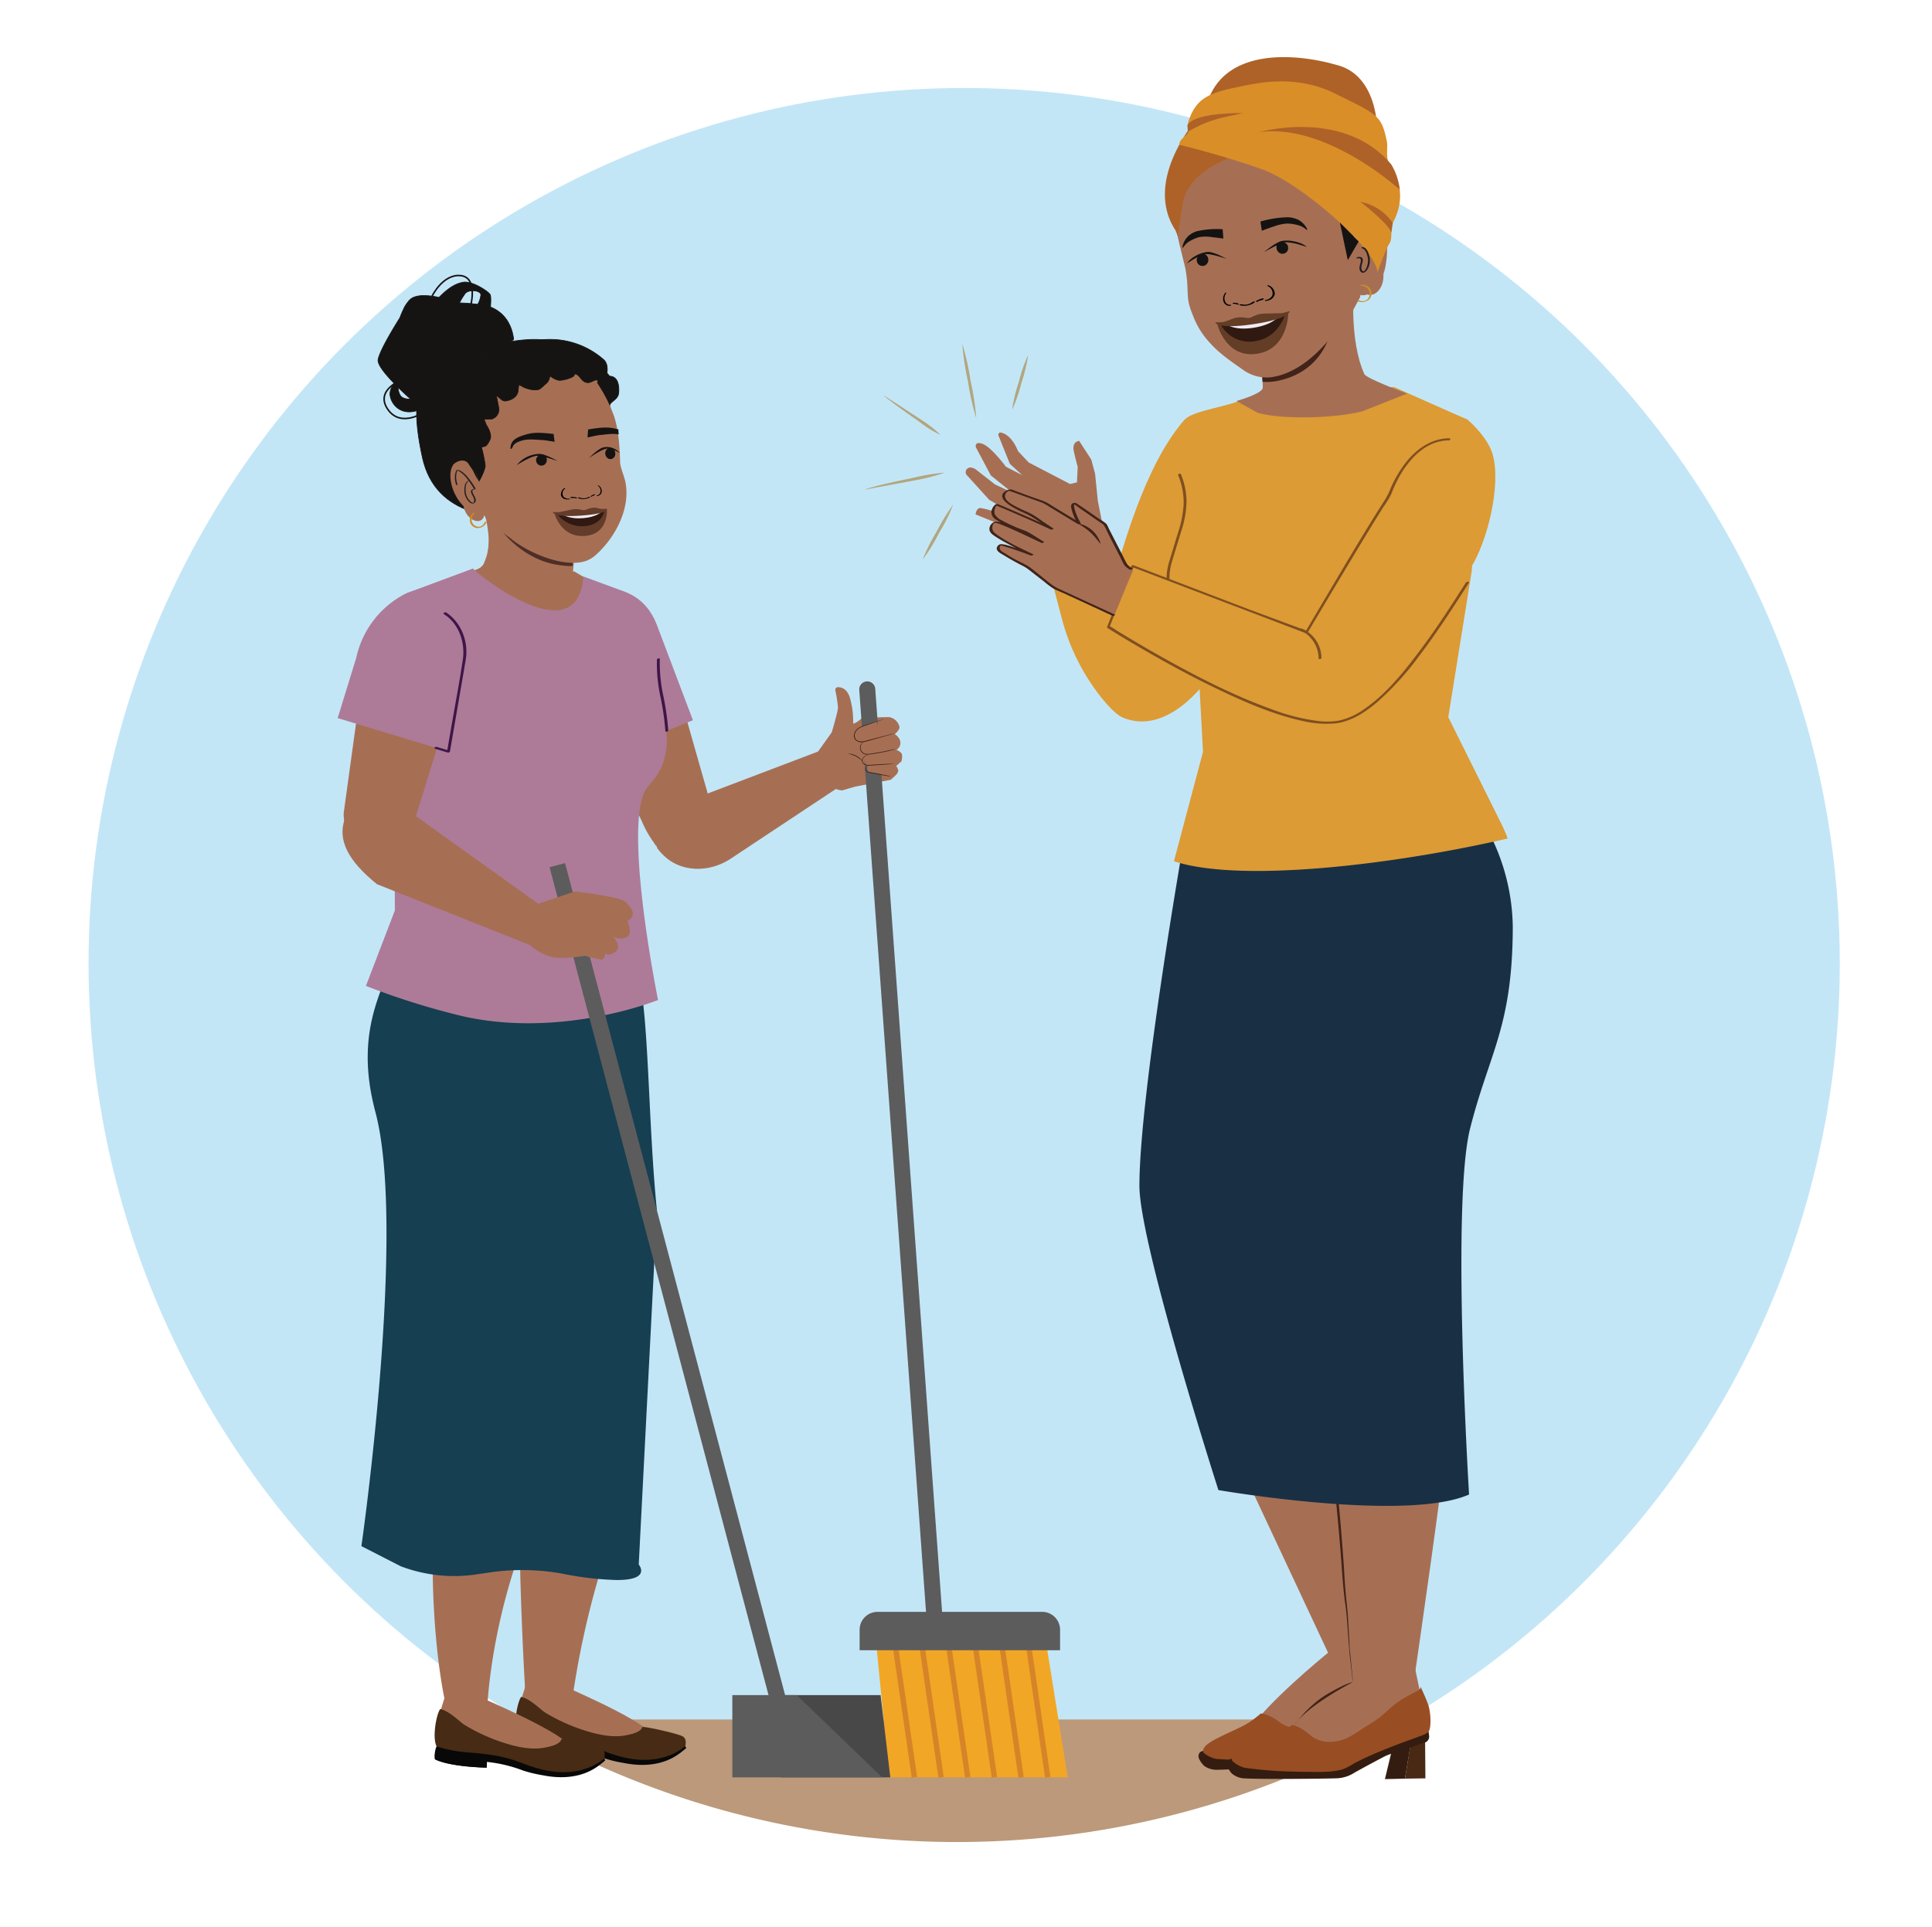 <svg xmlns="http://www.w3.org/2000/svg" viewBox="0 0 637.33 635.77"><defs><style>.cls-1{fill:#c3e6f7;}.cls-2{fill:#bb997a;}.cls-3{fill:#a66f54;}.cls-4{fill:#341d10;}.cls-5{fill:#492914;}.cls-6{fill:#994d23;}.cls-7{fill:#412319;}.cls-8{fill:#193044;}.cls-9{fill:#dc9b34;}.cls-10{fill:#7f4f20;}.cls-11{fill:#b2a67e;}.cls-12{fill:#472b14;}.cls-13{fill:#080808;}.cls-14{fill:#163f51;}.cls-15{fill:#ad7b98;}.cls-16,.cls-18,.cls-20,.cls-38{fill:none;}.cls-16,.cls-20{stroke:#5c5c5d;stroke-width:5.29px;}.cls-16{stroke-linecap:round;}.cls-16,.cls-18,.cls-20,.cls-33,.cls-36,.cls-37,.cls-38{stroke-miterlimit:10;}.cls-17{fill:#f1a725;}.cls-18{stroke:#d78428;stroke-width:1.79px;}.cls-19{fill:#5c5c5d;}.cls-21{fill:#484849;}.cls-22{fill:#ae6227;}.cls-23{fill:#d98e28;}.cls-24{fill:#c98f2b;}.cls-25{fill:#151312;}.cls-26{fill:#221f20;}.cls-27{fill:#010101;}.cls-28{fill:#633d26;}.cls-29{fill:#301910;}.cls-30{fill:#f0ecf6;}.cls-31{fill:#3f1549;}.cls-32{fill:#4f2e25;}.cls-33,.cls-36,.cls-37{fill:#161412;}.cls-33,.cls-36,.cls-37,.cls-38{stroke:#171413;}.cls-33{stroke-width:0.22px;}.cls-34{fill:#231f1f;}.cls-35{fill:#cd8c2a;}.cls-36{stroke-width:0.21px;}.cls-37{stroke-width:0.22px;}.cls-38{stroke-width:0.52px;}.cls-39{fill:#643c2a;}.cls-40{fill:#311811;}.cls-41{fill:#f1edf6;}</style></defs><g id="Layer_10" data-name="Layer 10"><circle class="cls-1" cx="318.06" cy="317.88" r="288.85"/></g><g id="Layer_12" data-name="Layer 12"><path class="cls-2" d="M463.11,567.33H168.24a289,289,0,0,0,294.87,0Z"/><path class="cls-3" d="M387.67,437.57,438.1,545.31l8.73-.11-.53,10.26,20.54-3.69s10.71-73.36,10.71-80.95-8.65-83.55-8.65-83.55l20.82-47.49c4-13,6.15-21.08,6.4-34.69,0-19.3-13.71-42.56-13.71-42.56s-8.76,2.17-47.76,4.09c-12.79.62-19.39,2.85-22.49,6.49L392.27,283.7l-10.18,99.43C379.23,398.23,381.81,423.37,387.67,437.57Zm37.09-19.36,5-52.36L440,495.6h0Z"/><path class="cls-3" d="M439.39,544.25s-15.8,12.69-24,22.34h0s4.82,9.42,10,8.5,32.22-22.59,32.22-22.59l-2.47-9Z"/><polygon class="cls-4" points="447.7 579.22 454.29 578.63 455.44 567.09 449.78 567.17 447.7 579.22"/><polygon class="cls-5" points="455.43 566.8 454.29 578.63 461.01 578.1 460.06 565.12 455.43 566.8"/><path class="cls-4" d="M397.18,582.59a7,7,0,0,0,3.84,1.34c6.21,0,26.43-1.59,30.81-2,5.31-.55,5.31-.55,10.21-6.54a13.09,13.09,0,0,1,7.59-4.64c1.05-.21,2.12-.25,3.17-.43,1.87-.33,3.74-1,5.58-1.49,1.49-.4,3.33-.93,2.94-2.89-.55-2.71-1.8-8.82-3.09-8.63l-.27,0-5.53,5-14.86,7.36-8.65,7.76-16.43.89L399.39,577s-3,.66-3.55,1.16a2,2,0,0,0-.23,2.25A8.06,8.06,0,0,0,397.18,582.59Z"/><path class="cls-6" d="M415.91,565.35s2.4-.06,6.42,3c3.43,2.62,8.93,2,12.43-.18,2.12-1.28,4.14-3,6.17-4.46a35.37,35.37,0,0,0,6.11-5.21,30.21,30.21,0,0,1,6.4-5.3c.91-.59,1.84-1.14,2.75-1.71.59-.38,1.46-.82,1.2-1.66,1.05,1.86,2.06,3.78,2.92,5.74,1,2.26,1.52,6.86.91,8.54s-12.58,2.16-17.12,6.65-6.08,4.69-8.8,7.1-18.11,2.72-22.47,2.82-9.8-.19-11.66-.35a9.88,9.88,0,0,1-4.11-2S396,577,399,575s9.28-4.51,11.88-6c.71-.4,1.41-.86,2.05-1.31C414.61,566.51,415.91,565.35,415.91,565.35Z"/><polygon class="cls-4" points="445.38 571.04 451.59 573.75 453.5 554.85 447.84 554.32 445.38 571.04"/><polygon class="cls-5" points="453.5 554.32 451.59 573.75 458.32 571.93 458.23 551.77 453.5 554.32"/><path class="cls-3" d="M451,549.66s-16.59,11.62-25.42,20.71h0s4.19,9.72,9.4,9.14,33.63-20.43,33.63-20.43L466.71,550Z"/><polygon class="cls-4" points="456.86 587.01 463.47 586.85 465.38 575.41 459.72 575.12 456.86 587.01"/><polygon class="cls-5" points="465.38 575.12 463.47 586.85 470.21 586.76 470.11 573.75 465.38 575.12"/><path class="cls-4" d="M406.35,585.15a7,7,0,0,0,3.74,1.59c6.2.38,26.48.14,30.88,0a11.76,11.76,0,0,0,5.95-1.92q4.66-2.59,9.4-5.08c2.95-1.54,6.24-2,9.31-3.27,1.38-.55,2.75-1,4.15-1.44a2.11,2.11,0,0,0,1.66-2.33c-.36-2.73-1.21-8.91-2.51-8.8h-.28l-5.84,4.64-15.31,6.37-9.14,7.17-16.46-.18-13-2.13s-3.06.46-3.62.92a2,2,0,0,0-.37,2.23A7.92,7.92,0,0,0,406.35,585.15Z"/><path class="cls-6" d="M426.17,569.17s2.4.09,6.21,3.43c3.24,2.85,8.77,2.54,12.41.64,2.2-1.14,4.33-2.73,6.45-4a34.73,34.73,0,0,0,6.43-4.8,30.64,30.64,0,0,1,6.74-4.87c.95-.53,1.91-1,2.86-1.53.61-.33,1.51-.71,1.3-1.58.93,1.94,1.81,3.91,2.54,5.92.83,2.32,1.07,6.95.35,8.59-.5,1.15-2.82,1.76-3.85,2.17-2.67,1-5.4,1.93-8.08,3-2.95,1.15-5.9,2.34-8.79,3.67-1.46.68-2.92,1.4-4.34,2.17a20.4,20.4,0,0,1-3.27,1.72c-3.72,1.18-8.15.92-12,.91-3,0-6-.12-9-.25-4.36-.19-9.77-.83-11.61-1.11a9.8,9.8,0,0,1-4-2.23s-1-1.48,2.13-3.25,9.55-3.89,12.24-5.19a23,23,0,0,0,2.14-1.17A36.24,36.24,0,0,0,426.17,569.17Z"/><path class="cls-7" d="M417.56,300.58c.05.51.14,1.21.25,2.12.21,1.89.5,4.62.89,8.12.73,7.19,6.64,10.53,7.94,23.13,2.5,25.29,5.75,60.25,9,98.89s6,59,7.7,84.35c.73,12.67,1.05,11.12,1.43,18.2.18,3.52.42,6.25.42,8.18.11.89,1.06,10.24,1.06,10.75v.73c0-.23-1-9.11-1.06-9.35,0-.52-.09-1.22-.17-2.13-.14-1.91-.34-4.66-.6-8.16-.51-7.12-.91-5.55-1.8-18.18-1.8-25.34-4.71-45.68-7.95-84.32s-6.4-73.6-8.74-98.9c-1.18-12.62-7-16-7.65-23.16-.31-3.5-.56-6.23-.73-8.14-.07-.91-.18-1.61-.18-2.13q0-.36,0-.72A4.32,4.32,0,0,1,417.56,300.58Z"/><path class="cls-8" d="M390.36,278.38s-14.49,82.93-14.49,112.87c0,19.16,26.06,100.39,26.06,100.39s61.83,10.69,82.69,1.46c0,0-5.91-95.91.34-120.75s14-33.45,14.08-66.43A69.37,69.37,0,0,0,492.33,277Z"/><path class="cls-7" d="M446.21,555.05s-15.64,8-19.27,14.42A34.78,34.78,0,0,1,437.76,559C444.61,555,446.21,555.05,446.21,555.05Z"/><path class="cls-9" d="M398.09,172.72,378.6,226.21l-15.33-19c6.93-28.46,14.8-53.56,26.81-67.94Z"/><path class="cls-9" d="M364,175.91l-19.49,6.14L350.26,204a70.35,70.35,0,0,0,13,26.09c2.56,3.19,5.17,5.87,7.27,6.72,15.95,6.48,29.4-14.86,29.4-14.86Z"/><path class="cls-9" d="M395.29,219.2l-8.45-30.6s-4.2-41.56,3.88-50.08c2.93-3.1,13.74-4.14,19.39-6.8,11.95.35,8.39.67,11.43,3.46,2.86,2.61,5.19-2.72,9-2.26a29.14,29.14,0,0,0,11.36-.51c4.48-1.3,8.05,3.14,11.29-.15,2.85-2.89,1.5-4.53,6.73-4.53l24.22,10.75,4.35,6-3,44-7.73,48.13,17.78,35.73s2.2,4.75,1.72,4.34c-37.1,8.57-88,14.73-110,7.48l9.59-36.08Z"/><path class="cls-9" d="M484.1,138.48c-9.79-4.49-9.71-1.1-15,1.62s-42.52,60.51-42.52,60.51l-50.68-8.15-7.95,16.79s59.76,29.31,69.1,29.31c7.05-.07,34.08-29.09,48-51,5.63-8.82,10.17-27.36,7.4-37.45C491.69,146.92,488.37,142.07,484.1,138.48Z"/><path class="cls-10" d="M483.61,192.14c-5.19,8.18-10.46,16.33-16.34,24-4.95,6.51-10.38,13.09-17.17,17.77a22.59,22.59,0,0,1-8.76,3.92,24.8,24.8,0,0,1-7,0,67.81,67.81,0,0,1-15.31-4c-11.67-4.22-22.81-9.89-33.66-15.88q-6.37-3.52-12.63-7.27c-1.42-.85-2.83-1.7-4.24-2.57a20.83,20.83,0,0,0-2.24-1.39c-.12-.06-.41-.37-.28-.05s0,.08.13-.05a2.77,2.77,0,0,0,.27-.67l2.2-5.52,5.13-12.83.33-.84-.72.27,19.4,7.39,30.91,11.78,7.08,2.7a.61.61,0,0,0,.71-.26q7.44-12.58,15-25.12c3.29-5.47,6.58-10.94,10-16.35a28.43,28.43,0,0,0,2.49-4.07,47.79,47.79,0,0,1,2.24-5c3.43-6.41,9-12.73,16.82-12.81.53,0,.71-.68.08-.68-6.89.07-12.27,4.73-15.9,10.21a40.49,40.49,0,0,0-3.5,6.52,20.77,20.77,0,0,1-1.61,3.28c-7.07,11.05-13.71,22.4-20.42,33.68q-3,5.08-6,10.18l.72-.26L411.86,201,381,189.21l-7.08-2.7a.6.6,0,0,0-.71.26l-7,17.52-1,2.55a.25.25,0,0,0,.09.32c3.71,2.37,7.5,4.61,11.3,6.82,8.27,4.81,16.69,9.38,25.32,13.5s17.87,8.19,27.38,10.3a34.05,34.05,0,0,0,11.33.88c5.13-.63,9.71-3.64,13.57-6.9a95.69,95.69,0,0,0,13.8-15.13c4.75-6.23,9.11-12.76,13.36-19.34q1.62-2.52,3.22-5c.27-.44-.68-.45-.9-.11Z"/><path class="cls-3" d="M367.53,203.13l-19.69-9.08-8.78-6.81a90,90,0,0,1-9-5.11c-1.1-1.08-.52-1.74,0-2.22s8,2,8,2-9.66-4.63-10.64-6.35.28-2.74,1.21-3.17,15,6.33,15,6.33l-4.76-3s-9.1-3.3-10.61-5.28.72-3.89.72-3.89l10.89,4.57,7.44,3.52-7-4.75s-7.85-3.25-8.79-5.34,1.81-2.88,1.81-2.88l11.56,4.21,11.41,6.91a19,19,0,0,1-2.06-4.84c-.59-2.49.76-1.64.76-1.64l9.81,6.76,7,13.57,1.94,1.53Z"/><path class="cls-3" d="M326.35,164.94l8,4.69-4.94-.26a25.38,25.38,0,0,0-6.08-1.77c-1.35.15-1.5,2.14-1.5,2.14L337,175.87l11.5,6.57,15.31-8.86-1.66-8.34-.89-8.86L360,151.65l-4-6.18s-2.48.15-1.77,3.4,1.28,5.12,1.28,5.12l-.23,5.15-2.29.55-13.64-7.1-3.55-3.78s-1.84-5.26-5.56-6.07a.67.67,0,0,0-.42,0,.76.76,0,0,0-.43,1l3.74,9.29,4.09,3.74L331.84,154s-4.78-6.45-7.64-7.52-2.28,1.1-2.28,1.1l4.94,9.29,7,5.63-5.62-2.66-6.32-4.94s-2-1.45-3.07,0a1.49,1.49,0,0,0,0,1.77Z"/><path class="cls-7" d="M355.85,172.75a9.61,9.61,0,0,1,7.23,6.6c-.24.12-1.35-1.79-3.31-3.62s-4-2.73-3.92-3Z"/><path class="cls-11" d="M336.08,126.06a51.22,51.22,0,0,1,3.08-8.93,51,51,0,0,1-2.21,9.18,50.1,50.1,0,0,1-3.07,8.93A50.09,50.09,0,0,1,336.08,126.06Z"/><path class="cls-11" d="M320.18,125.68A87.11,87.11,0,0,1,322.05,138a84.31,84.31,0,0,1-2.74-12.17,86.08,86.08,0,0,1-1.86-12.37A86.35,86.35,0,0,1,320.18,125.68Z"/><path class="cls-11" d="M303.93,138.52a36.92,36.92,0,0,1,6.34,5,36.21,36.21,0,0,1-6.86-4.26s-10.66-7.4-12-8.91Z"/><path class="cls-11" d="M285.23,161.56c2.72-1.22,15.82-3.86,15.82-3.86a68.48,68.48,0,0,1,10.64-1.77,65.58,65.58,0,0,1-10.49,2.67Z"/><path class="cls-11" d="M309,175.36a64.36,64.36,0,0,1,5.44-8.86,56.32,56.32,0,0,1-4.66,9.32,59.13,59.13,0,0,1-5.44,8.86A62.36,62.36,0,0,1,309,175.36Z"/><path class="cls-7" d="M419,124a30.44,30.44,0,0,1,5.55-3c2.29-.79,6.29-.89,16.47-10.83,0,0-2.47,11.63-16,14.89a16.68,16.68,0,0,1-5.86.52Z"/><path class="cls-3" d="M402.72,54.56c0,.09-.08.17-.12.26l.14-.13Zm-5.91,2.32,0,.1a2.91,2.91,0,0,0,.24-.27C397.05,56.58,396.81,56.88,396.81,56.88Zm51.84,41.23.44-2.22c3.25,3.52,7.61,0,7.27-5.52,1.18-2.9,2.18-12.2-.38-14.77l-.32-.38c-1.72-1-4.59-1.27-5.54,1-.28.95.17,2.06-.12,3a23.84,23.84,0,0,1-2.06,4.22,58.89,58.89,0,0,1-1.7-7.57c-.23-2.44-2.94-9.21-7.76-12,0,0-1.14-8.57-3.46-10.83l-.74-.15c-.41.06-.67.23-1.09.3,0-.13.1-.28.07-.54a4.52,4.52,0,0,1-1.79.4c.12-.15.38-.32.36-.44a7.84,7.84,0,0,1-1.67.25c.12-.15.36-.45.34-.58-.66.36-1.11.17-1.67.25a.93.93,0,0,0,.2-.55,3.79,3.79,0,0,1-1.64.38c.12-.15.22-.43.34-.58-.66.36-1.11.17-1.67.25-.14,0,.24-.29.22-.42a5.07,5.07,0,0,1-1.37.33c0-.12.24-.29.22-.42a4.27,4.27,0,0,1-1.81.27l.34-.57a2,2,0,0,1-1.62.5c.11-.15.35-.44.34-.57a2.83,2.83,0,0,1-2.19.59c.14,0,.36-.45.34-.58a2.74,2.74,0,0,1-1.89.68c.12-.15.22-.43.46-.73a2.85,2.85,0,0,1-2.58.78c.14,0,.22-.42.2-.55-.48.59.47-.2-.24-.23a7.88,7.88,0,0,1-1.55.63c-.49.46,1.15-2.39.45-2.28.1-.28-3.95.83-3.71.53-.62.62-.51.33-1.37.33,0,0-2.66,2-2.54,1.81-.6.74-1,.25-1.84.25.12-.15.58.46.7.31-.48.59-.39-.07-1.09,0,0-.13-2.39-.49-2.41-.62-.64.49-.41.51-1.24.64,0-.13-.31,1.48-.19,1.33-.48.59-.52.17-1.23.15l-.62.57c-.6.75.31.33-.54.32,0-.09,3.2-.07,3.3-.25a5.3,5.3,0,0,1-1.67,1c0-.12.08-.4.06-.53a2.82,2.82,0,0,1-2.11,1.1c.14,0,.24-.3.22-.43a2.15,2.15,0,0,1-2.27,1v0A4.32,4.32,0,0,1,395,58.19a.55.55,0,0,1,.2-.55l-.55.08a8.76,8.76,0,0,0-1.19,3.44s-3.78,8-2.93,12.73,2.9,12.61,3.34,14.63a42.17,42.17,0,0,1,.7,6.43c.13,4.19.27,5.28,1.91,9.26a26.76,26.76,0,0,0,5.69,8.94c2.9,3.23,6.75,5.85,10.42,8.43a13.38,13.38,0,0,0,8.73,2.57c8.67-.88,16.34-8,21-14.35"/><path class="cls-10" d="M388.62,156.7a23.66,23.66,0,0,1,1.85,9.47,35.6,35.6,0,0,1-1.82,9.46c-1,3.19-1.94,6.38-2.91,9.58a19.32,19.32,0,0,0-.91,6c0,.41.94.22.94-.11a19.66,19.66,0,0,1,.9-6c1-3.34,2.05-6.68,3.05-10a33.2,33.2,0,0,0,1.69-9.46,23.85,23.85,0,0,0-1.86-9.17c-.14-.35-1.07-.07-.93.25Z"/><path class="cls-10" d="M428.78,207.85a10.41,10.41,0,0,1,6.21,9.53c0,.21.93.06.93-.25a10.59,10.59,0,0,0-6.38-9.68c-.24-.1-1.09.26-.76.4Z"/><path class="cls-7" d="M367.78,202.79l-18.46-8.5c-2.25-1-4.18-2.88-6.25-4.48-1.21-.93-2.39-2-3.67-2.84-1.51-1-3.25-1.68-4.82-2.57-.89-.51-1.77-1-2.64-1.57s-2.35-1.13-2.15-2.27c.06-.41.6-.67.07-.62a1.61,1.61,0,0,1,.48.08c.45.12.91.23,1.36.36,1.18.35,2.36.75,3.52,1.15,1.64.56,3.26,1.15,4.88,1.76.21.08,1-.28.82-.36-4.15-2-8.64-4-12.34-6.74a4.38,4.38,0,0,1-.82-.73c-.62-.8-.63-2.54.57-2.9.38-.12,1.44.36,2,.57,2.6,1,5.14,2.19,7.67,3.37q2.79,1.29,5.56,2.63c.21.11,1.05-.21.87-.33L340,176.05a16.25,16.25,0,0,0-2.84-1.31,49.08,49.08,0,0,1-6.76-3.09,4.7,4.7,0,0,1-2.27-2.06,3,3,0,0,1,1.05-3.14l-.8.21c6.25,2.63,12.19,5.19,18.27,8.06.21.1,1.07-.2.88-.33L343.91,172a40.4,40.4,0,0,0-3.47-2.33c-1.45-.77-3-1.34-4.47-2.12s-5-2.3-4.36-4.38a2.07,2.07,0,0,1,1.08-1.17c.07,0,.44-.14.45-.2s-.4,0-.38.05,1.19.44,1.33.49l5.67,2.06c1.43.53,2.92,1,4.32,1.58a24.68,24.68,0,0,1,2.19,1.29l9.35,5.66c.14.08,1-.08.9-.29a20.6,20.6,0,0,1-1.74-3.79,7.54,7.54,0,0,1-.45-1.8c0-.09.1-.82-.09-.67s-.18,0,.05,0a7.9,7.9,0,0,1,1.56,1.08l7,4.85a9.39,9.39,0,0,1,1.26.91,14.21,14.21,0,0,1,1.12,2.2l4.05,7.89c.53,1,1,2.11,1.59,3.1a6,6,0,0,0,1.89,1.53c.23.16,1-.21.88-.33a5.62,5.62,0,0,1-1.89-1.57c-.58-1-1.06-2.05-1.58-3.08l-4.41-8.59a7.75,7.75,0,0,0-.8-1.54,13.17,13.17,0,0,0-2.18-1.5c-2.43-1.68-4.83-3.39-7.29-5a1.47,1.47,0,0,0-1.69-.23c-.67.41-.46,1.28-.31,1.93a17.59,17.59,0,0,0,2.06,4.85l.91-.29-8.92-5.4a28.55,28.55,0,0,0-2.61-1.56c-1.38-.63-2.9-1.06-4.33-1.58l-6-2.19a2.5,2.5,0,0,0-2.57,0c-4.91,2.69,4.21,6.64,6.16,7.52,2.93,1.34,5.66,3.49,8.43,5.36l.88-.33c-6.08-2.87-12.2-5.51-18.39-8.11a1,1,0,0,0-.81.21,3.65,3.65,0,0,0-1.28,2.41,3,3,0,0,0,1.71,2.61,36,36,0,0,0,6.58,3.19,24.12,24.12,0,0,1,3.48,1.49l4.73,2.94.87-.33c-4.51-2.19-9.05-4.46-13.75-6.21a4.62,4.62,0,0,0-2.11-.51,2.51,2.51,0,0,0-2.13,2.75c.25,1.13,1.29,1.73,2.19,2.32,1.36.88,2.78,1.67,4.21,2.44,2.37,1.28,4.78,2.5,7.21,3.67l.82-.36q-2.25-.84-4.52-1.63c-1.81-.63-3.86-1.59-5.8-1.73a1.45,1.45,0,0,0-1.38.57c-1.11,1.43.88,2.42,1.91,3,2,1.24,4.06,2.4,6.15,3.47a12,12,0,0,1,2,1.22l5.28,4.09a27.32,27.32,0,0,0,2.86,2.18c1,.57,2.12,1,3.16,1.46l6.19,2.85L367,203.18c.22.1,1.07-.24.77-.39Z"/><path class="cls-3" d="M173.37,433.4l2.18,53.12s-4.48,14.12-3.88,34.79c.72,24.61,1.88,41.32,1.88,41.32L188,566.7a288.54,288.54,0,0,1,10.37-49.33c7.87-25.29,10.4-55.49,8.93-71.16a180.53,180.53,0,0,1-.24-29.29l-42.84-31.6Z"/><path class="cls-3" d="M145,435.26l1.31,53.12s-4.08,14.21-3.48,34.89c.71,24.6,4.08,38.5,4.08,38.5l13.8,2.47s.52-19.72,8.38-45,10.4-55.49,8.93-71.16a134.24,134.24,0,0,1,.63-29.29L140,387.45Z"/><path class="cls-3" d="M181.37,554.32s21.71,9.07,30.16,14.92c9.94,6.88-1,4.63-1,4.63s-7,1.5-11,1.94-28.38-12.42-28.38-12.42l2.78-9.07Z"/><path class="cls-12" d="M225.73,577.13s1.46-3.34-.71-4.32-12-3.19-13.17-3c0,.67-1.08,1.72-3.67,2.36s-5.74,1.28-12.19-.31A60.52,60.52,0,0,1,179.75,565c-1.43-.94-4.87-4.51-7.84-5.11-1.52,2.14-2.9,11.27-.64,12.95s16.1,3.41,16.1,3.41l12.13,3.59,11.57,1.15,4.89.14,4.64-1.48Z"/><path class="cls-13" d="M170.7,572.15a45.55,45.55,0,0,0,10.44,2c11.14.8,14.8,2.42,18.51,3.78a46.9,46.9,0,0,0,6.52,2c12.89,2.89,19.58-3.62,19.85-3.8a1.36,1.36,0,0,1,.32.66,29.13,29.13,0,0,1-2.63,2.07c-2.45,1.7-8.11,4.82-18.1,2.79a43.16,43.16,0,0,1-6.39-1.55,46.9,46.9,0,0,0-11.89-2.83l-.09,1.9s-11.85-.16-17.05-2.75A8.06,8.06,0,0,1,170.7,572.15Z"/><path class="cls-13" d="M170.16,574.67a73.85,73.85,0,0,0,17.16,2.8l-.08,1.67s-11.85-.16-17.05-2.75A14.62,14.62,0,0,1,170.16,574.67Z"/><path class="cls-3" d="M154.68,558.38s21.7,9.07,30.16,14.92c9.93,6.88-1,4.63-1,4.63s-7,1.5-11.06,1.94-28.38-12.42-28.38-12.42l2.79-9.07Z"/><path class="cls-12" d="M199,581.19s1.46-3.34-.7-4.32-12-3.19-13.17-3c0,.67-1.08,1.72-3.68,2.36s-5.73,1.28-12.19-.31A61,61,0,0,1,153.05,569c-1.42-.94-4.86-4.51-7.84-5.11-1.51,2.14-2.9,11.27-.63,13s16.09,3.41,16.09,3.41l12.13,3.59L184.38,585l4.89.14,4.63-1.48Z"/><path class="cls-13" d="M144,576.21a45.44,45.44,0,0,0,10.43,2c11.14.8,14.8,2.42,18.51,3.78a47.33,47.33,0,0,0,6.52,2c12.89,2.89,19.58-3.62,19.86-3.8a1.35,1.35,0,0,1,.31.66,29.89,29.89,0,0,1-2.62,2.07c-2.46,1.7-8.11,4.82-18.11,2.79a43.48,43.48,0,0,1-6.39-1.55,46.68,46.68,0,0,0-11.88-2.83l-.09,1.9s-11.86-.16-17.06-2.75A8.11,8.11,0,0,1,144,576.21Z"/><path class="cls-13" d="M143.47,578.73a73.69,73.69,0,0,0,17.16,2.8l-.08,1.67s-11.86-.16-17.06-2.75A12.58,12.58,0,0,1,143.47,578.73Z"/><path class="cls-14" d="M209.06,315.5l1.27,4.55c3.82,14.57,3.41,50.28,6.38,79.36l-6,116.79s4.32,5.12-7.17,5.12a102.06,102.06,0,0,1-17.52-2,73.85,73.85,0,0,0-24.77-.46l-4.23.62a49.77,49.77,0,0,1-24.8-2.69l-13-6.65s15-104.27,4.61-143.26c-7.43-28,3.12-42.44,10.9-60.66Z"/><path class="cls-3" d="M157.66,165.32l3.7,3.56a68.18,68.18,0,0,1,.37,11.52l-2.55,6.77L149,191s40.83,31.42,48.62,27.38,3.26-22.7.7-24.44-8.93-5.42-8.93-5.42l-3.85.95,1.64-8Z"/><path class="cls-3" d="M160.7,160s2.36,20.31-1.2,26.18a5.11,5.11,0,0,1-3,2l8.06,6.39c11.33,7.07,7,3.7,19.64-.51l4,1.29a5.46,5.46,0,0,0,.54-3.18c-.14-2.11,1.9-16.81,1.9-16.81"/><path class="cls-3" d="M222.66,223.9l12.8,44.91a12.42,12.42,0,0,1-8.53,15.88h0c-6.22,1.68-12.69-7.64-15.17-13.66l-17.9-37.65Z"/><path class="cls-3" d="M216.89,280.11l-1.8-4.07a13,13,0,0,0,3.63,6c5.6,5.71,15,6.14,22.44,1.21L281,256.83l-3.16-11.9-50.71,19.28C221.62,266.61,215.68,274.61,216.89,280.11Z"/><path class="cls-3" d="M293.34,236.61a64.82,64.82,0,0,0-8.7.53,1.55,1.55,0,0,1-.57,0,9.57,9.57,0,0,1-4.1,2.24c-1.7.47-3.46.66-5.17,1.09l-.31,1-6,8.42c3.13,5,3.22,10.22,9.31,10.91l4.32-1.26,11.66-2.24s2.55-2,2.53-2.93a2.7,2.7,0,0,0-.69-1.61l1.74-1.55a5.85,5.85,0,0,0,.21-2.16c-.14-1-1.82-1.6-1.82-1.6l.47-.44a2.57,2.57,0,0,0,.74-2.45l-.11-.42a4.22,4.22,0,0,0-1.68-1.89s1.67-1.44,1.55-2.37A4.23,4.23,0,0,0,293.34,236.61Z"/><path class="cls-3" d="M281.88,239.26a1.85,1.85,0,0,1-.43-.9,2.64,2.64,0,0,1,0-.29,27.55,27.55,0,0,0-1.17-8.12c-1-2.81-2.78-3.25-3.9-3.22a.85.85,0,0,0-.83.87.77.77,0,0,0,0,.15,47.25,47.25,0,0,1,.89,5.68c0,1-1.34,5.77-2.19,8.72C277,241.48,279.84,241.13,281.88,239.26Z"/><path class="cls-15" d="M211.21,215.6s10,20.32,8.63,30.93-6.09,11.12-7.76,16c-5.46,16,5,67.41,5,67.41s-31.27,12.7-64.12,5.43a247,247,0,0,1-32.25-10.07l9.55-24.92-.19-35.46Z"/><path class="cls-15" d="M203.27,194.19l-10.84-4c-1.78,25.44-34.24-.09-36.41-2.61l-21.71,8.08-9.94,54.69,14.71,31,67.77-35.22,6-33Z"/><line class="cls-16" x1="308.26" y1="533.7" x2="286.09" y2="227.46"/><polygon class="cls-17" points="288.83 540.07 293.37 586.43 352.22 586.43 344.79 540.07 288.83 540.07"/><line class="cls-18" x1="301.65" y1="586.43" x2="294.92" y2="540.07"/><line class="cls-18" x1="310.44" y1="586.43" x2="303.72" y2="540.07"/><line class="cls-18" x1="319.24" y1="586.43" x2="312.52" y2="540.07"/><line class="cls-18" x1="328.04" y1="586.43" x2="321.31" y2="540.07"/><line class="cls-18" x1="336.83" y1="586.43" x2="330.11" y2="540.07"/><line class="cls-18" x1="345.63" y1="586.43" x2="338.9" y2="540.07"/><path class="cls-19" d="M289.49,531.82h54.29a5.92,5.92,0,0,1,5.92,5.92v6.75a0,0,0,0,1,0,0H283.57a0,0,0,0,1,0,0v-6.75A5.92,5.92,0,0,1,289.49,531.82Z"/><path class="cls-15" d="M228.58,237.63l-11.94-31.58c-3.74-9.6-11-10.84-13.37-11.86l-8.19,3.43c-10.52,3.27-18.06,10.88-14.52,21.31l11.86,33.26Z"/><line class="cls-20" x1="183.85" y1="285.46" x2="256.77" y2="561.23"/><polygon class="cls-21" points="257.57 559.28 257.57 586.43 293.7 586.43 290.49 559.28 257.57 559.28"/><polygon class="cls-19" points="241.58 559.28 241.58 586.43 283.45 586.43 291 586.43 262.8 559.28 241.58 559.28"/><path class="cls-3" d="M148.09,234.16,134.2,279c-1.91,7-.93,14.35-7.59,12h0c-6-2.12-14.35-17.15-13.12-23.59l5.74-41.62Z"/><path class="cls-3" d="M113.51,269.33l.31.69c-2.7,7.12,1.16,14.17,10.55,21.72L175,311.9l4.2-12.55-50.71-36.29C122.71,261.51,115.65,263.71,113.51,269.33Z"/><path class="cls-15" d="M148,248l5.15-30c1.76-10.15-3.72-21.6-13.72-24.07L134,195.76a31.23,31.23,0,0,0-16.49,21.29l-6.12,19.89Z"/><path class="cls-3" d="M177.15,298.32l12.56-4.19s14.68,1.65,16.56,3.4,4.14,4.33.69,6.41c0,0,1.9,4-.12,5.22s-4.51-.08-4.51-.08,3,3.21.75,4.93-3.4.58-3.4.58-.06,2-1.33,2a33.53,33.53,0,0,1-5.35-1.25s-7,1.27-10.89.43a18.2,18.2,0,0,1-7.26-3.91Z"/><path class="cls-7" d="M284.66,251.25a15.84,15.84,0,0,0-2.31-1.68,14.46,14.46,0,0,0-2.71-.93A6.3,6.3,0,0,1,284.66,251.25Z"/><path class="cls-3" d="M289.07,238l6.77,16.09,0,1.3s-1.15,1-2,.74-7.37-1.48-7.37-1.48L282,242.51s-.3-1.24,1.32-2.11S289.07,238,289.07,238Z"/><path class="cls-7" d="M295,242a.77.77,0,0,1-.25.1l-.74.23-2.72.78-4.05,1.13a22.46,22.46,0,0,1-2.42.61,2.88,2.88,0,0,1-2.59-.66,2.07,2.07,0,0,1-.55-1.3,2.86,2.86,0,0,1,.29-1.32,3.82,3.82,0,0,1,1.82-1.73,15.1,15.1,0,0,1,2.12-.8l1.85-.59,2.71-.86.74-.22a1.28,1.28,0,0,1,.26-.06l-.25.12-.72.25-2.67.94-1.84.6a16.71,16.71,0,0,0-2.07.8,3.61,3.61,0,0,0-1.71,1.63,2.11,2.11,0,0,0,.2,2.35,2.23,2.23,0,0,0,1.11.57,3.56,3.56,0,0,0,1.26,0c.83-.13,1.63-.4,2.4-.59l4.05-1.05,2.73-.71.76-.18Z"/><path class="cls-7" d="M295.33,247.2a1.9,1.9,0,0,1-.57.18l-1.59.41c-1.35.31-3.23.7-5.31,1a13.66,13.66,0,0,1-1.55.19,3,3,0,0,1-1.45-.28,2.29,2.29,0,0,1-1.18-2.11,2.21,2.21,0,0,1,.72-1.48,1.9,1.9,0,0,1,.37-.26c.1,0,.15-.07.15-.05a4.11,4.11,0,0,0-.45.38,2.28,2.28,0,0,0-.58,1.44,2.09,2.09,0,0,0,1.12,1.88,2.81,2.81,0,0,0,1.34.25c.49,0,1-.12,1.51-.19,2.08-.33,4-.68,5.31-1l1.6-.32A3.47,3.47,0,0,1,295.33,247.2Z"/><path class="cls-7" d="M294.83,252a3.47,3.47,0,0,1-.55.08l-1.51.14-5,.33a11.55,11.55,0,0,1-1.44.05,2.72,2.72,0,0,1-1.31-.4,1.56,1.56,0,0,1-.68-1.08,1.69,1.69,0,0,1,.26-1,2.29,2.29,0,0,1,1.22-.92,1.75,1.75,0,0,1,.56-.12l-.51.21a2.32,2.32,0,0,0-1.11.89,1.61,1.61,0,0,0-.2.94,1.26,1.26,0,0,0,.61.89,2.37,2.37,0,0,0,1.19.36c.44,0,.92,0,1.36-.07,1.95-.12,3.71-.22,5-.27l1.51-.05A2.46,2.46,0,0,1,294.83,252Z"/><path class="cls-7" d="M293.92,256.17a9,9,0,0,1-1.63-.19c-1-.16-2.39-.41-3.9-.68l-1.11-.2a4.29,4.29,0,0,1-1-.28,1.45,1.45,0,0,1-.75-.67,1,1,0,0,1,0-.88,1.43,1.43,0,0,1,.95-.76.64.64,0,0,1,.45,0,2.26,2.26,0,0,0-.42.1,1.42,1.42,0,0,0-.82.74.75.75,0,0,0,.06.71,1.3,1.3,0,0,0,.66.56,4.21,4.21,0,0,0,1,.24l1.11.2c1.52.27,2.89.54,3.89.74A10.65,10.65,0,0,1,293.92,256.17Z"/><path class="cls-3" d="M446.6,95.7s-1.48,16.67,3.46,27.71c.69,1.54,14.12,6.44,14.12,6.44L449.7,135.6c-8.18,2.37-26.73,3-34.89.57l-6.92-3.86s8.34-2.32,8.65-4.29-2-16.59-2-16.59"/><path class="cls-7" d="M416.39,124.43a30.87,30.87,0,0,1,5.6-3.06c2.32-.8,6.35-.9,16.63-10.94,0,0-2.49,11.75-16.18,15a16.9,16.9,0,0,1-5.92.53Z"/><path class="cls-3" d="M400,54.28a1.23,1.23,0,0,1-.12.26l.14-.13Zm-6,2.34,0,.11.24-.28C394.26,56.32,394,56.62,394,56.62Zm52.33,41.63L446.8,96c3.29,3.55,7.68,0,7.34-5.58,1.19-2.92,2.2-12.32-.38-14.91l-.33-.38c-1.73-1.06-4.63-1.29-5.59,1-.28,1,.17,2.08-.12,3.05a24,24,0,0,1-2.09,4.26,59.91,59.91,0,0,1-1.71-7.64c-.23-2.47-3-9.3-7.83-12.13,0,0-1.15-8.65-3.5-10.93l-.74-.15c-.42.06-.68.23-1.1.29,0-.13.1-.28.06-.53a4.71,4.71,0,0,1-1.8.4c.12-.15.38-.32.36-.45a7.93,7.93,0,0,1-1.68.25c.12-.15.36-.45.34-.58-.66.36-1.12.17-1.68.25a1,1,0,0,0,.2-.56,3.6,3.6,0,0,1-1.66.38c.12-.14.22-.42.34-.57-.66.36-1.12.16-1.68.25-.14,0,.24-.3.22-.43a5.16,5.16,0,0,1-1.38.34c0-.13.24-.3.22-.43a4.31,4.31,0,0,1-1.82.27l.34-.58a2,2,0,0,1-1.65.51c.12-.15.37-.45.35-.57a2.84,2.84,0,0,1-2.21.59c.14,0,.36-.45.35-.58a2.81,2.81,0,0,1-1.91.68c.12-.15.22-.43.46-.73a2.9,2.9,0,0,1-2.6.79c.14,0,.22-.43.2-.56-.48.6.47-.2-.25-.23,0,0-1.54.76-1.56.63-.5.47,1.16-2.41.46-2.3.1-.28-4,.84-3.75.54-.62.62-.52.33-1.38.33,0,0-2.69,2-2.57,1.82-.6.75-1,.26-1.86.26.12-.15.59.46.71.31-.49.6-.4-.07-1.1,0,0-.12-2.42-.49-2.44-.62-.64.49-.4.51-1.24.64,0-.13-.32,1.5-.2,1.35-.48.59-.52.17-1.24.14l-.63.59c-.6.74.32.32-.54.32,0-.09,3.23-.07,3.33-.26a5.33,5.33,0,0,1-1.69,1.07c0-.13.08-.41.07-.54a2.87,2.87,0,0,1-2.13,1.11c.14,0,.24-.3.22-.43a2.19,2.19,0,0,1-2.29,1v0a4.39,4.39,0,0,1-1.83,1.21.55.55,0,0,1,.2-.55l-.56.08a9.08,9.08,0,0,0-1.2,3.47s-3.81,8.11-3,12.85,2.93,12.74,3.38,14.78a43,43,0,0,1,.7,6.49c.14,4.23.28,5.33,1.93,9.34a27,27,0,0,0,5.74,9c2.94,3.27,6.83,5.91,10.53,8.51a13.44,13.44,0,0,0,8.81,2.6c8.76-.89,16.5-8.07,21.22-14.49"/><path class="cls-22" d="M390.38,66.05c2.29-8,10.39-13.47,27.81-18.27a64.2,64.2,0,0,1,32.25-.38c-12-24.18-37.69-19.51-43.43-18.65S374.93,56.42,387.77,76l.78,1.92S390,67.5,390.38,66.05Z"/><path class="cls-22" d="M454.21,41.44S454,25.2,441.55,21.59c-16.59-4.82-38.24-4.82-43.39,12.67Z"/><path class="cls-23" d="M458.37,80.3c1.09-1.48.2-5.11,1.08-6.73,4.64-8.48,1.69-15.67-1.18-19.78-1.24-1.79-.4-5.37-.74-7-1.8-8.8-2.86-8.92-17.41-16.06-11.83-5.81-23.42-3.75-30.1-2.38-10.7,2.18-15.36,3.56-18,11.77-.35,1.07.31,1.8.07,3.06-.33,1.79-3,2.37-3.09,4.59,0,0,14.67,3.51,27.5,8.15s37.61,26.34,37.86,33.91C454.38,90,457.16,82,458.37,80.3Z"/><path class="cls-22" d="M461.75,62.6s-24.09-22.08-46.38-19c0,0,27.94-8,43.63,10.72l.43.78a19.82,19.82,0,0,1,2.19,6.57Z"/><path class="cls-22" d="M391.84,43.47l1.43-.79a39.17,39.17,0,0,1,10.57-4L410,37.33s-15.51-.4-18.3,3.93Z"/><path class="cls-24" d="M449,94.3a2.72,2.72,0,0,1,2.78,2.16,2.66,2.66,0,0,1-.31,1.83,2,2,0,0,1-.81.8,2.45,2.45,0,0,1-2.32,0c-.15-.07-.7.17-.48.27a3.3,3.3,0,0,0,2.63.09,3.22,3.22,0,0,0,1.19-.72,2.83,2.83,0,0,0-.08-3.9,3.11,3.11,0,0,0-2.36-.86c-.12,0-.34,0-.4.15s.05.15.16.15Z"/><path class="cls-25" d="M442,73.44l2.61,12.41,3.58-6.18S443.8,75.2,442,73.44Z"/><path class="cls-26" d="M447.75,85.26c.41-.05,1-.14,1.15.37a3,3,0,0,1-.16,1.3c-.23.9-.58,2.11.25,2.81,1.05.89,2.12-.73,2.46-1.55a5.82,5.82,0,0,0,.32-3.52c-.28-1.2-.82-2.8-2.15-3.17-.26-.07-.71.3-.35.4,1.12.31,1.58,1.67,1.84,2.67A5.39,5.39,0,0,1,451,87.7,3.32,3.32,0,0,1,450,89.44c-.35.25-.65-.09-.79-.44-.35-.85.15-1.89.3-2.74a1.37,1.37,0,0,0-.15-1.14c-.36-.42-1.05-.36-1.52-.29s-.46.49-.06.43Z"/><path class="cls-22" d="M448.79,66.6s9.11,7,10.2,10.13l.46-3.16A16.59,16.59,0,0,0,448.79,66.6Z"/><path class="cls-27" d="M409.61,100.39a4.07,4.07,0,0,0,3.62-.78c.21-.17,1-.15.7.1a5.71,5.71,0,0,1-4.94,1c-.14-.05-.13-.15,0-.23a.87.87,0,0,1,.59-.06"/><path class="cls-27" d="M414.34,99.35a6.7,6.7,0,0,1,2.17-.9.56.56,0,0,1,.36.06c.07,0,.1.12,0,.18a2.43,2.43,0,0,1-1.19.47.49.49,0,0,1-.41-.09c-.08-.09,0-.18.14-.19a2,2,0,0,0,1-.38l.39.24a5.83,5.83,0,0,0-1.94.81.51.51,0,0,1-.42,0c-.09,0-.2-.14-.08-.21"/><path class="cls-27" d="M417.44,99a3.18,3.18,0,0,0,2.27-1.46,2.58,2.58,0,0,0-1.59-3.15c-.13-.05-.08-.16,0-.2a.71.71,0,0,1,.5,0,3.15,3.15,0,0,1,1.91,2.65A2.53,2.53,0,0,1,418.74,99a5.39,5.39,0,0,1-1,.29c-.13,0-.39,0-.47-.08s0-.17.16-.19"/><path class="cls-27" d="M407.87,100.18c0-.11-.06-.17-.14-.16a1,1,0,0,1-.74-.12l-.19.33a3.19,3.19,0,0,1,1.5.29.25.25,0,0,0,.28-.09c.05-.05.1-.18,0-.22"/><path class="cls-27" d="M408.58,100.21a3.56,3.56,0,0,0-1.68-.33.31.31,0,0,0-.22.15c0,.07,0,.14,0,.18"/><path class="cls-27" d="M406,100.58a1.86,1.86,0,0,1-1.74-.86,2.68,2.68,0,0,1,.27-3,.11.11,0,0,0-.07-.19.34.34,0,0,0-.3.15,3,3,0,0,0-.6,2.61,2.11,2.11,0,0,0,1.64,1.59,1.9,1.9,0,0,0,.67,0c.09,0,.25-.07.28-.19s-.06-.15-.15-.14"/><path class="cls-25" d="M397.37,83.88a2.21,2.21,0,0,0-2.23.72,2.13,2.13,0,0,0-.36,1,2,2,0,0,0,.75,1.77,1.91,1.91,0,0,0,2.22.06,2.11,2.11,0,0,0,.67-2.58,1.94,1.94,0,0,0-1.05-1"/><path class="cls-25" d="M404.71,85.44s-4.23-2.41-6.2-2.32c-2.87.14-6.12,2.23-6.91,3.78,0,0,4.26-3,6.29-3.07S404.71,85.44,404.71,85.44Z"/><path class="cls-25" d="M421.51,80.42a2.69,2.69,0,0,1,2.57-.22,2,2,0,0,1,.72.83,2.06,2.06,0,0,1-.2,1.92,1.92,1.92,0,0,1-2.11.7,2.11,2.11,0,0,1-1.38-2.27c0-.16-.18-.43.4-.85"/><path class="cls-25" d="M416.9,83.24s3.88-3.36,6-3.74c3.06-.55,7,.71,8.21,2,0,0-5.23-1.93-7.37-1.49S416.9,83.24,416.9,83.24Z"/><path class="cls-25" d="M403.33,75.67c.05.58.09,1.16.14,1.74l.09,1.32c-1.5-.25-2.79-.39-3.75-.48a12.43,12.43,0,0,0-4.25,0,11.88,11.88,0,0,0-2.62,1.06,6.93,6.93,0,0,0-1.35.86c-.93.8-1.27,1.64-1.44,1.58s0-.78.05-.86a6.74,6.74,0,0,1,1.88-3.1,8.12,8.12,0,0,1,2.63-1.47,29.14,29.14,0,0,1,8.62-.68"/><path class="cls-25" d="M415.78,73.11l.27,1.72.21,1.31c1.54-.61,2.86-1.06,3.87-1.38a15,15,0,0,1,4.51-1,13.21,13.21,0,0,1,3,.4,8.2,8.2,0,0,1,1.63.51c1.18.55,1.74,1.28,1.91,1.18s-.22-.75-.26-.82a6.89,6.89,0,0,0-2.73-2.56,9.07,9.07,0,0,0-3.13-.79,34.2,34.2,0,0,0-9.3,1.43"/><path class="cls-28" d="M413.34,105.74c4.46-.66,11.62-2.29,11.62-2.29s0,11.73-10.33,13.28-13.08-9.79-13.08-9.79S408.87,106.41,413.34,105.74Z"/><path class="cls-29" d="M413.29,105.75c2.13-.32,10.63-2,10.63-2s-2.1,7.64-9.78,8.79A10.74,10.74,0,0,1,402.65,107Z"/><path class="cls-30" d="M413.25,106.09c2.12-.31,8.53-1.65,8.53-1.65s-2,2.77-8.34,3.72-8.74-1.1-8.74-1.1Z"/><path class="cls-28" d="M401,106.33a15,15,0,0,0,2.56-.1c1.73-.42,2.76-1.06,4-1.35,2.15-.5,3.66.19,4.61,0s2.19-1.23,4.39-1.38c1.29-.09,4.51-.08,6.29-.19a15.54,15.54,0,0,0,2.48-.65c.32,0,.07,2.52-11.81,4.29S400.68,106.46,401,106.33Z"/><path class="cls-31" d="M146.42,202.63c5,3.09,7.09,9.48,6.26,15-1.2,8-2.74,16-4.11,24l-1.1,6.4.76-.34-4.16-1.26c-.37-.12-1.12.43-.56.6l4.16,1.26c.25.07.71,0,.76-.35l3-17.4c.72-4.2,1.47-8.4,2.16-12.61a16.24,16.24,0,0,0-2.05-11.26,14.48,14.48,0,0,0-4.36-4.59c-.33-.21-1.18.25-.75.52Z"/><path class="cls-31" d="M220.45,241a87,87,0,0,0-1.6-11.26,51.41,51.41,0,0,1-1.19-12.37c0-.27-.95-.1-.95.25A51.36,51.36,0,0,0,217.89,230a87.37,87.37,0,0,1,1.61,11.27c0,.29,1,.09.95-.26Z"/><path class="cls-3" d="M157.06,161.43s5.65,11.75,3.79,22a7.64,7.64,0,0,1-.93,2.69,24.75,24.75,0,0,0,20.52,12c14.27.33,8.53-7.75,8.53-7.75V184.5c-.25-2.15-3.37-20.75-3.37-20.75"/><path class="cls-32" d="M165.41,175s7,9.66,18.61,11.38c0,0,4.29.7,4.95.23l-.33-3.19Z"/><path class="cls-33" d="M205.22,161.69c-4.2-2.6-5.32-7.71-5.13-12.34.18-4.43-3.59-11,1.82-11.1.11,0-2.18-3.64-.57-3.42-1.14-2.37,2.45-2.37,2.76-5.15.07-.56.53-5.48-3-5.58-13.75-16.71-30.37-11.88-39.74-10-18.39,3.75-28.43,7.86-22,36.94,4.34,19.52,24.3,21.24,43,19.41,8-.79,17.51-1.12,23-8.7Z"/><path class="cls-33" d="M161.65,97.12c-.61-1-5.88-4.54-8.87-4-2.14.39-4.56,1.52-7.95,5-3.49-.74-7.74-1.11-9.65.81a11.43,11.43,0,0,0-1.94,2.78h0l0,.06a26.27,26.27,0,0,0-1.32,3.07c-2.13,3.4-6.52,10.62-7.19,13.73-.34,1.55,2.11,4.64,5.29,7.9a6,6,0,0,0-1.34,3c-.41,2.9,3.18,8.83,10.47,5.38,2.14,1.81,3.65,3,3.65,3l2-2-.55-1.07,2.5-2.36-2-1.5a16.21,16.21,0,0,1,1.86-1.81c2.43-2.43,5-5.79,7.31-8.32,1.07-1.17,4.11-2,5.23-3.09a5.58,5.58,0,0,0-2-.7l.91-.9c1.12.37,2.07.7,2.38.85,1-1,3.67-2,4.64-3,.22.29.43.59.63.89.89-.9,2.85-2,3.74-2.89-.59-4.82-3-8.81-7.64-10.65C161.94,99.51,162,97.61,161.65,97.12Zm-29.8,33a6.86,6.86,0,0,1-.54-2.31c1.34,1.31,2.75,2.62,4.12,3.84C134,131.71,132.44,131.46,131.85,130.09Zm26.77-32.81a8.09,8.09,0,0,1-1,3.07l-.36,0a53.61,53.61,0,0,0-5.7-.44,23.05,23.05,0,0,1,2-3.23C155,95.38,158.57,95.85,158.62,97.28Z"/><path class="cls-3" d="M191.2,123.81l.15.08a1.4,1.4,0,0,1-.16-.2Zm5.39.52.27.18v-.09S196.58,124.21,196.59,124.33ZM168.4,177.6c5.47,4.53,14,7.86,19.7,8.07,2.81.1,5.65-.12,8.25-2.4,6.53-5.71,11.85-15.57,9.9-24.5-.36-1.64-1.64-4.65-1.69-6.26-.06-1.86-.15-10.79-2.39-16.24a48.74,48.74,0,0,0-5.12-9.83c-.37-1.13,2.58-.9,1.86-1.76l-.5,0a.49.49,0,0,1,.29.44,4,4,0,0,1-1.84-.66v0a2,2,0,0,1-2.2-.36c0,.11.16.33.29.32a2.55,2.55,0,0,1-2.08-.5c0,.12.16.34.17.45a4.8,4.8,0,0,1-1.69-.55c.13.14,2.93-.58,2.93-.5-.74.19.15.35-.54-.16l-.66-.37c-.62.18-.56.55-1.11.14.14.1-.47-1.24-.46-1.12-.76.07-.55,0-1.22-.28,0,.11-2,1-2,1.07-.63.06-.41.62-1,.21.14.1.41-.53.55-.43-.74.19-1,.7-1.67.19.14.1-2.61-1-2.61-1-.75.19-.59.42-1.27,0,.28.21-3.51.13-3.36.35-.63.06,1.43,2.18.89,1.89a7,7,0,0,1-1.48-.21c-.62.18.39.66-.16.25,0,.12.17.45.29.44a2.58,2.58,0,0,1-2.42-.11c.27.2.42.42.56.53a2.49,2.49,0,0,1-1.8-.18c0,.12.3.44.43.43a2.54,2.54,0,0,1-2,0c0,.11.29.32.42.42a1.83,1.83,0,0,1-1.53-.08l.42.42a3.8,3.8,0,0,1-1.63.16c0,.12.27.21.28.32a4.5,4.5,0,0,1-1.27,0c0,.12.41.31.29.32-.51,0-.86.32-1.51.15.13.11.28.32.42.43a3.38,3.38,0,0,1-1.52,0,.85.85,0,0,0,.3.44c-.51,0-.86.32-1.51.15,0,.11.28.32.42.42a6.45,6.45,0,0,1-1.51.15c0,.12.27.21.41.31a4.26,4.26,0,0,1-1.65.05c0,.23.16.33.17.44-.37,0-.64,0-1,0l-.61.29c-1.54,2.48-5.74,7.56-5.74,7.56-3.59,3.5-3.13,8.93-2.79,11.11S158,158.79,158,158.79a18.67,18.67,0,0,1-1.92-3.44c-.46-.77-1.12-1.63-1.58-2.4-1.31-1.74-3.77-.91-5,.38l-.2.4c-1.67,2.8-.45,9.25,3.59,13.23.91,4.86,6.06,6.71,6.88,3l.87,1.85"/><path class="cls-27" d="M194.11,164a3.28,3.28,0,0,1-2.9.14c-.2-.09-.8.08-.52.2a4.59,4.59,0,0,0,3.95-.25c.1-.06.07-.14-.07-.16a.72.72,0,0,0-.46.07"/><path class="cls-27" d="M190.31,164.19a5.36,5.36,0,0,0-1.83-.24.41.41,0,0,0-.26.11c-.05.05-.06.12,0,.14a2,2,0,0,0,1,.12.43.43,0,0,0,.29-.15c0-.09-.06-.13-.15-.12a1.54,1.54,0,0,1-.8-.09l-.25.25a4.91,4.91,0,0,1,1.63.22.39.39,0,0,0,.33-.07c.06,0,.12-.14,0-.17"/><path class="cls-27" d="M187.87,164.53a2.55,2.55,0,0,1-2-.64,2,2,0,0,1,.59-2.71c.09-.07,0-.13-.07-.14a.63.63,0,0,0-.38.11,2.56,2.56,0,0,0-.93,2.42,2,2,0,0,0,1.81,1.19,4.37,4.37,0,0,0,.81,0c.11,0,.3-.06.34-.15s-.06-.11-.16-.1"/><path class="cls-27" d="M195.39,163.53a.1.1,0,0,1,.08-.14.83.83,0,0,0,.54-.24l.21.21a2.56,2.56,0,0,0-1.08.51.23.23,0,0,1-.24,0c-.05,0-.11-.11,0-.17"/><path class="cls-27" d="M194.86,163.69a2.85,2.85,0,0,1,1.21-.56.24.24,0,0,1,.21.06.1.1,0,0,1,0,.14"/><path class="cls-27" d="M196.9,163.47a1.52,1.52,0,0,0,1.16-1,2,2,0,0,0-.8-2.17.08.08,0,0,1,0-.15.26.26,0,0,1,.25.05,2.23,2.23,0,0,1,1,1.81,1.62,1.62,0,0,1-.93,1.49,1.59,1.59,0,0,1-.51.16.27.27,0,0,1-.25-.08c0-.08,0-.13.09-.13"/><path class="cls-34" d="M156.92,161.22a27.38,27.38,0,0,0-2.86-4.05,8.73,8.73,0,0,0-2-1.73,2.36,2.36,0,0,0-1-.38h-.23c-.27.05-.33.22-.43.45a6.27,6.27,0,0,0,.13,4.49c0,.09.45,0,.42-.12a6.9,6.9,0,0,1-.4-3.51,3.44,3.44,0,0,1,.45-1.28l-.31.12c-.05,0,0,0,0,0h0l.11,0a2.73,2.73,0,0,1,.68.29,9.74,9.74,0,0,1,2.69,2.55,30.89,30.89,0,0,1,2.2,3.25c.06.1.46-.06.43-.11Z"/><path class="cls-25" d="M204,141.69c-3-.87-4.94-.83-10,0v.11c-.05.67,0,.3-.07,1l-.12,1.52c1.66-.29,2.87-.66,3.94-.76,2-.18,4.33-.63,6.35-.24C204,142.76,204,142.22,204,141.69Z"/><path class="cls-25" d="M182.64,143.25c.09.66,0,.3.12,1,.07.51.13,1,.19,1.52-1.67-.22-2.89-.53-4-.57-2.13-.1-4.59-.47-6.65.13-1,.29-2.39.73-3,1.72-.17.27-.41,1.19-.83,1.06-.18,0,0-.9,0-1,.33-1.71,1.66-2.58,3.34-3.2,3.43-1.26,5.23-1.37,10.77-.74"/><path class="cls-35" d="M156,169.4a2.76,2.76,0,0,0-.44,3.84,2.73,2.73,0,0,0,1.92,1,3.17,3.17,0,0,0,1.18-.22,2.92,2.92,0,0,0,1.78-1.69c.13-.31-.5-.26-.59,0a2.3,2.3,0,0,1-1.28,1.35,1.33,1.33,0,0,1-.3.11l-.15,0H158l-.23,0s-.19,0-.06,0a2.52,2.52,0,0,1-1.5-.74,2.43,2.43,0,0,1-.64-1.66,2.55,2.55,0,0,1,.92-1.89c.11-.1.05-.22-.07-.26a.48.48,0,0,0-.44.12Z"/><path class="cls-34" d="M156.8,161.24c-.73.08-1.69.33-1.4,1.25s.9,1.51,1,2.39a1.26,1.26,0,0,1,0,.58,1.59,1.59,0,0,1-.15.29c-.07.1-.14.16-.18.16-.47,0-1-.57-1.29-.89a5.1,5.1,0,0,1-1.19-3c-.05-1.08,0-2.73,1.07-3.33.09-.05,0-.08,0-.1s-.23,0-.3.08c-1,.57-1.17,1.92-1.18,3a5.18,5.18,0,0,0,.84,3c.45.71,1.43,1.88,2.39,1.33s.43-1.65.09-2.32a6.68,6.68,0,0,1-.64-1.35c-.15-.61.27-.82.82-.87.11,0,.46-.21.18-.18Z"/><path class="cls-25" d="M200.36,148.09a1.68,1.68,0,0,1,1.93.17,1.82,1.82,0,0,1,.6.81,2,2,0,0,1-.26,1.75,1.57,1.57,0,0,1-1.84.55,2,2,0,0,1-1.1-2.16,1.77,1.77,0,0,1,.67-1.12"/><path class="cls-25" d="M194.33,151.08s3.06-3.12,4.75-3.47a5.45,5.45,0,0,1,5.37,1.87s-3-1.8-4.69-1.38S194.33,151.08,194.33,151.08Z"/><path class="cls-25" d="M179.33,150.07a1.89,1.89,0,0,0-2,.57,1.75,1.75,0,0,0-.47.91,1.9,1.9,0,0,0,.61,1.67,1.76,1.76,0,0,0,2.05.15,1.94,1.94,0,0,0,.73-2.34,1.68,1.68,0,0,0-.92-1"/><path class="cls-25" d="M184,152.15s-4.08-2.39-6.05-2.39a9.84,9.84,0,0,0-7.5,3.72s4.81-3.13,6.84-3.09S184,152.15,184,152.15Z"/><path class="cls-36" d="M197.28,125.84c.8,3.13,4.85,0,2.41-.52.14-1.57-2.1-2-2.19-3.56-.08.15-.13.26-.13.26s-.24-1.88-.91-2.27-3.65-1.55-3.65-1.55l-.79.74s.26-.7-.22-1-5.52-2.37-8.56-1.88a1.59,1.59,0,0,0-.3.06l-1.2.78-.05,0,.05,0c.21-.16.66-.53.39-.78a1.21,1.21,0,0,0-.59-.19,10.61,10.61,0,0,0-1.88,0h0l-.21,0-.2,0h0a11.07,11.07,0,0,0-1.84.36,1.09,1.09,0,0,0-.54.31c-.22.3.29.58.53.69l0,0,0,0-1.33-.54h-.31c-3.08.11-7.62,3.08-8,3.5a.89.89,0,0,0,0,1l-.92-.56a44.42,44.42,0,0,0-4.12,2.31,3.24,3.24,0,0,0-.76,1.63,4,4,0,0,1-1.49.42c-.42-.09-2.39,1.2-3.13,2.52-.48.85-.2,1.57-.41,2.3h0c-.12.4-.18.67-.18.67l-2.08.93c-1.65,1-.86,4.52-.86,4.52-3,4.5-2.81,8.06-.91,11.73.73,1.42-3.33,3.32-.64,3s5.82,8,5.82,8,2-3.56,2-5.12a44.92,44.92,0,0,0-1.25-6.07l1.3-.32s.77-.4,1.56-2.25-1.28-4.8-1.28-4.8l-.7-1.84,2.58-.07a3.38,3.38,0,0,0,2.32-3.37l-.87-4.43,1.63,1.35a1.86,1.86,0,0,0,1.5.5c3.82-.66,4-3.1,4-3.1l.29-2.31,1,.55c1.11.75,4.4,1.74,5.93.9.41-.23,2-1.77,2.32-2a3.56,3.56,0,0,0,.93-2.83c-.16-.14-.32-.3-.48-.45-.61-.54-.85-.26-.24.28,1,.94,2.79,2.23,4.21,2.15s4.26-.93,4.56-1.6c.2-.44-.24-.45.26-.48a1.61,1.61,0,0,1,1.15.54c.73.69,1.28,1.74,2.24,2.12,1.4.55,2.13-.26,3.44-.68A.64.64,0,0,1,197.28,125.84Z"/><path class="cls-37" d="M200.23,123.05s.63-3-1.2-4.48a26.7,26.7,0,0,0-20-6.48Z"/><path class="cls-38" d="M140.25,135.79s-8,5.68-12.38-.81S133,125.1,133,125.1"/><path class="cls-38" d="M142.53,97.71s3.59-7.42,9.48-6.77,3.15,10.48,3.15,10.48"/><path class="cls-39" d="M192,169.14c-3.46.26-9.08.27-9.08.27s2,8,10,7.42,7.31-8.89,7.31-8.89S195.41,168.87,192,169.14Z"/><path class="cls-40" d="M192,169.13c-1.64.13-8.28.35-8.28.35a10.26,10.26,0,0,0,9,4.12c6.44-.49,6.66-5.41,6.66-5.41Z"/><path class="cls-41" d="M192.08,169.38c-1.64.13-6.66.23-6.66.23s1.94,1.73,6.87,1.35,6.34-2.32,6.34-2.32Z"/><path class="cls-39" d="M200,167.84c-.18,0-.36.08-1.18.07-1.36,0-1.74-.41-2.73-.41-1.69,0-2.71.77-3.44.82s-1.85-.55-3.52-.28c-1,.15-3.39.71-4.73.94a12,12,0,0,1-2-.07c-.23.09.38,1.9,9.56,1.19S200.29,167.88,200,167.84Z"/></g></svg>
